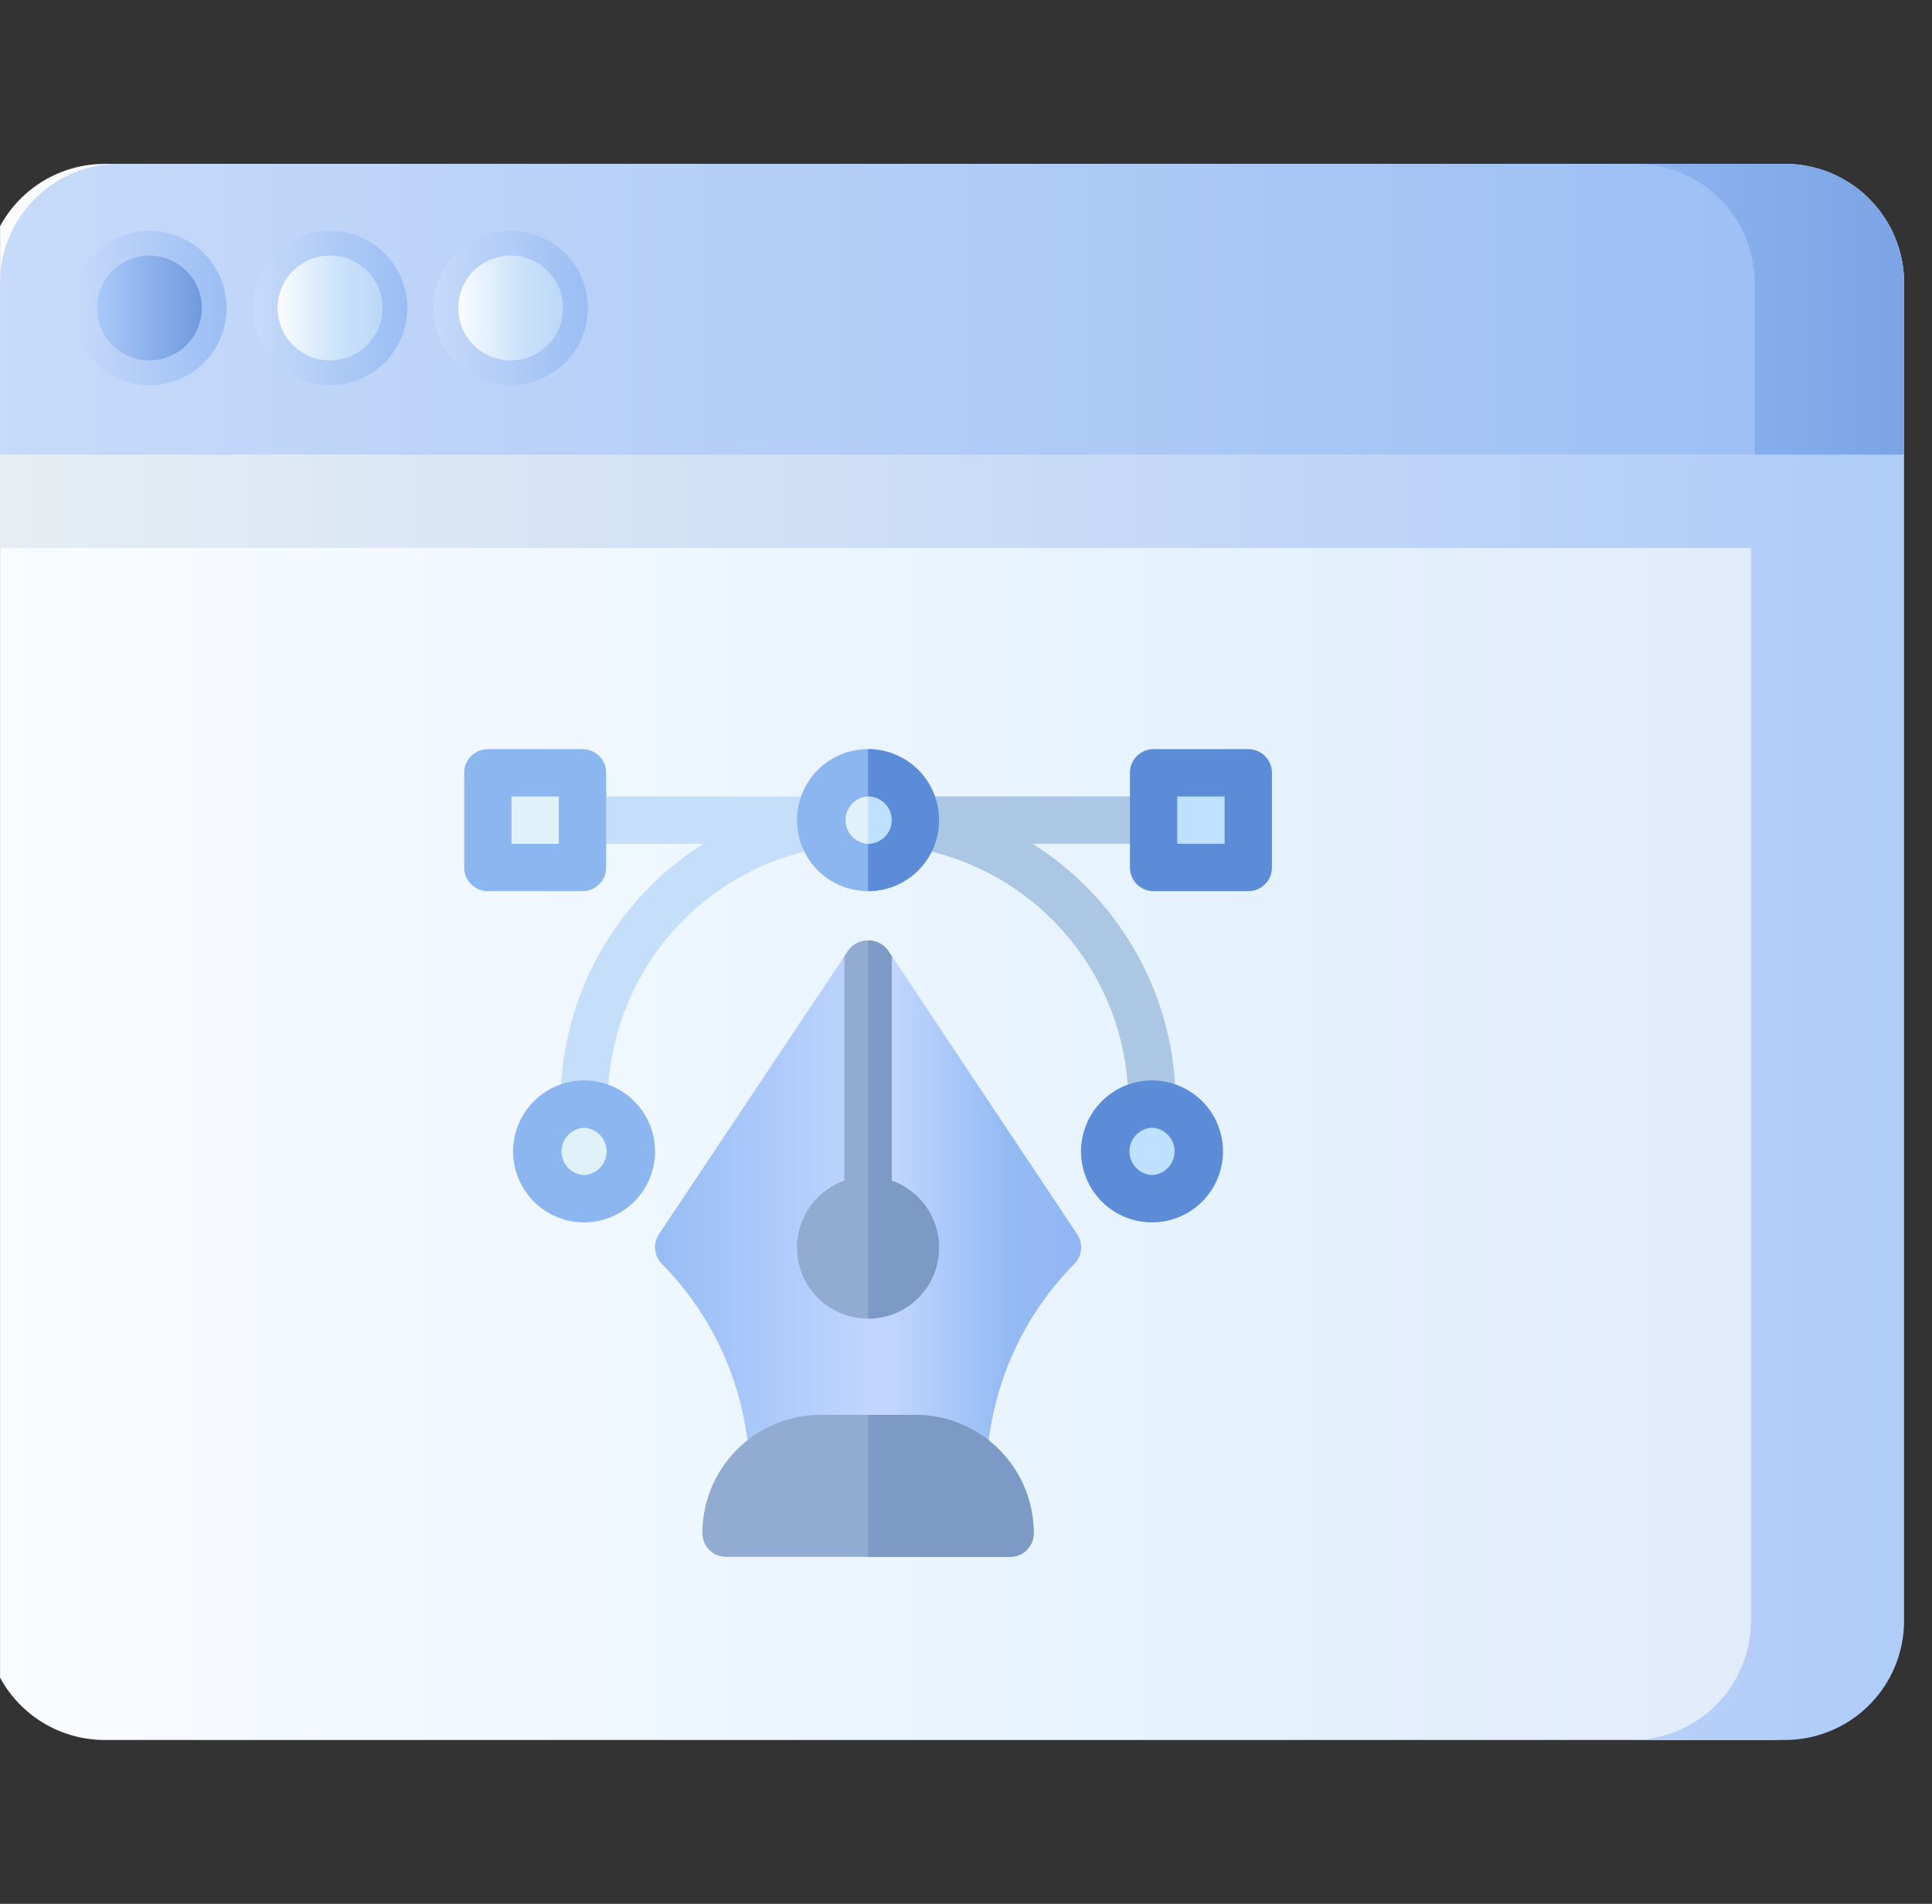 <svg width="69" height="68" fill="none" xmlns="http://www.w3.org/2000/svg"><rect width="100%" height="100%" fill="#333333" stroke="none"/><g clip-path="url(#clip0)"><path d="M63.23 62.148H3.743A4.256 4.256 0 01-.513 57.89V10.11a4.256 4.256 0 014.256-4.257H63.23a4.256 4.256 0 014.257 4.257v47.78a4.256 4.256 0 01-4.257 4.257z" fill="url(#paint0_linear)"/><path d="M63.746 5.853H4.258A4.256 4.256 0 00.002 10.11v9.462h62.53v38.32a4.256 4.256 0 01-4.256 4.256h5.47a4.256 4.256 0 004.256-4.257V10.11a4.256 4.256 0 00-4.256-4.256z" fill="url(#paint1_linear)"/><path d="M68.002 16.237h-68V10.11a4.256 4.256 0 014.256-4.257h59.488a4.256 4.256 0 014.256 4.257v6.127z" fill="url(#paint2_linear)"/><path d="M63.746 5.853h-5.337a4.256 4.256 0 014.257 4.257v6.127h5.336V10.11a4.256 4.256 0 00-4.256-4.257z" fill="url(#paint3_linear)"/><path d="M5.336 13.759a2.758 2.758 0 100-5.516 2.758 2.758 0 000 5.516z" fill="url(#paint4_linear)"/><path d="M5.336 12.872a1.871 1.871 0 100-3.742 1.871 1.871 0 000 3.742z" fill="url(#paint5_linear)"/><path d="M11.787 13.759a2.758 2.758 0 100-5.516 2.758 2.758 0 000 5.516z" fill="url(#paint6_linear)"/><path d="M11.787 12.872a1.871 1.871 0 100-3.742 1.871 1.871 0 000 3.742z" fill="url(#paint7_linear)"/><path d="M18.238 13.759a2.758 2.758 0 100-5.516 2.758 2.758 0 000 5.516z" fill="url(#paint8_linear)"/><path d="M18.238 12.872a1.871 1.871 0 100-3.742 1.871 1.871 0 000 3.742z" fill="url(#paint9_linear)"/><g clip-path="url(#clip1)"><path d="M38.355 45.154a10.89 10.89 0 00-3.094 6.767.847.847 0 01-.845.778h-6.829a.847.847 0 01-.845-.778 10.89 10.89 0 00-3.093-6.767.844.844 0 01-.119-1.065l6.627-9.939.743 1.319.102-.136.845-1.183 6.626 9.94c.22.337.17.794-.118 1.064z" fill="url(#paint10_linear)"/><path d="M38.355 45.154a10.889 10.889 0 00-3.093 6.767.847.847 0 01-.846.778h-3.414V35.333l.845-1.183 6.626 9.94c.22.337.17.794-.118 1.064z" fill="url(#paint11_linear)"/><path d="M32.692 50.535h-3.38a4.227 4.227 0 00-4.226 4.226c0 .473.372.845.845.845h10.142a.837.837 0 00.845-.845 4.227 4.227 0 00-4.226-4.226z" fill="#92ABD0"/><path d="M36.918 54.76a.837.837 0 01-.845.846h-5.071v-5.07h1.69a4.227 4.227 0 014.226 4.225z" fill="#7C9AC5"/><path d="M41.99 29.293a.837.837 0 01-.846.845H20.86a.837.837 0 01-.845-.845c0-.473.372-.845.845-.845h20.284c.473 0 .845.372.845.845z" fill="#C5DFFA"/><path d="M41.989 29.293a.837.837 0 01-.845.845H31.002v-1.69h10.142c.473 0 .845.372.845.845z" fill="#ABC7E4"/><path d="M20.86 40.28a.845.845 0 01-.845-.845c0-5.391 3.853-9.949 9.163-10.836a.845.845 0 11.279 1.667 9.262 9.262 0 00-7.752 9.17.845.845 0 01-.845.844z" fill="#C5DFFA"/><path d="M41.144 40.28a.845.845 0 01-.845-.845 9.262 9.262 0 00-7.752-9.169.845.845 0 01-.694-.973.841.841 0 01.973-.694 10.947 10.947 0 019.163 10.836.845.845 0 01-.845.845z" fill="#ABC7E4"/><path d="M20.86 43.661a2.538 2.538 0 01-2.536-2.535 2.538 2.538 0 012.536-2.536 2.538 2.538 0 012.535 2.535 2.538 2.538 0 01-2.535 2.536z" fill="#8CB6F0"/><path d="M20.86 41.97a.846.846 0 010-1.69.846.846 0 010 1.69z" fill="#E1F1FA"/><path d="M41.144 43.661a2.538 2.538 0 01-2.536-2.535 2.538 2.538 0 012.536-2.536 2.538 2.538 0 012.535 2.535 2.538 2.538 0 01-2.535 2.536z" fill="#5C8CD7"/><path d="M41.144 41.97a.846.846 0 010-1.69.846.846 0 010 1.69z" fill="#BFE1FF"/><path d="M31.002 26.758a2.532 2.532 0 00-2.536 2.535 2.532 2.532 0 002.536 2.536 2.532 2.532 0 002.535-2.536 2.532 2.532 0 00-2.535-2.535zm-10.199 5.071h-3.38a.845.845 0 01-.845-.846v-3.38c0-.467.378-.845.845-.845h3.38c.468 0 .846.378.846.845v3.38a.845.845 0 01-.846.846z" fill="#8CB6F0"/><path d="M19.958 28.448h-1.69v1.69h1.69v-1.69z" fill="#E1F1FA"/><path d="M44.581 31.829h-3.38a.845.845 0 01-.846-.846v-3.38c0-.467.378-.845.845-.845h3.381c.467 0 .845.378.845.845v3.38a.845.845 0 01-.845.846z" fill="#5C8CD7"/><path d="M43.736 28.448h-1.69v1.69h1.69v-1.69z" fill="#BFE1FF"/><path d="M31.002 42.027a2.532 2.532 0 00-2.536 2.535 2.532 2.532 0 002.536 2.536 2.532 2.532 0 002.535-2.535 2.532 2.532 0 00-2.535-2.536z" fill="#92ABD0"/><path d="M31.847 34.15v8.722a.837.837 0 01-.845.845.837.837 0 01-.845-.845V34.15l.135-.203a.865.865 0 01.71-.355c.27 0 .54.118.71.355l.135.203z" fill="#92ABD0"/><path d="M31.002 31.829v-5.071a2.532 2.532 0 012.535 2.535 2.532 2.532 0 01-2.535 2.536z" fill="#5C8CD7"/><path d="M31.002 30.138a.846.846 0 010-1.69.846.846 0 010 1.69z" fill="#E1F1FA"/><path d="M31.847 29.293a.846.846 0 00-.845-.845v1.69a.846.846 0 00.845-.845z" fill="#BFE1FF"/><path d="M31.002 43.717V33.592c.27 0 .54.118.71.355l.135.203v8.722a.837.837 0 01-.845.845z" fill="#7C9AC5"/><path d="M33.537 44.563a2.532 2.532 0 01-2.535 2.535v-5.071a2.532 2.532 0 012.535 2.535z" fill="#7C9AC5"/></g></g><defs><linearGradient id="paint0_linear" x1="-.3" y1="34" x2="66.498" y2="34" gradientUnits="userSpaceOnUse"><stop stop-color="#D5E6FF"/><stop stop-color="#F6F9FD"/><stop offset="0" stop-color="#FAFCFF"/><stop offset=".593" stop-color="#E7F3FF"/><stop offset="1" stop-color="#E1EAF9"/></linearGradient><linearGradient id="paint1_linear" x1=".216" y1="34" x2="67.013" y2="34" gradientUnits="userSpaceOnUse"><stop stop-color="#E6EEF3"/><stop offset="1" stop-color="#B0CCF9"/></linearGradient><linearGradient id="paint2_linear" x1="-9.539" y1="11.045" x2="81.133" y2="11.045" gradientUnits="userSpaceOnUse"><stop stop-color="#CDDEFA"/><stop offset="1" stop-color="#92B8F3"/></linearGradient><linearGradient id="paint3_linear" x1="57.064" y1="11.045" x2="69.854" y2="11.045" gradientUnits="userSpaceOnUse"><stop stop-color="#91B7F3"/><stop offset="1" stop-color="#78A1E2"/></linearGradient><linearGradient id="paint4_linear" x1="1.804" y1="11.001" x2="9.159" y2="11.001" gradientUnits="userSpaceOnUse"><stop stop-color="#CDDEFA"/><stop offset="1" stop-color="#92B8F3"/></linearGradient><linearGradient id="paint5_linear" x1="2.939" y1="11.001" x2="7.929" y2="11.001" gradientUnits="userSpaceOnUse"><stop stop-color="#B2CFFE"/><stop offset="1" stop-color="#6591D7"/></linearGradient><linearGradient id="paint6_linear" x1="8.255" y1="11.001" x2="15.61" y2="11.001" gradientUnits="userSpaceOnUse"><stop stop-color="#CDDEFA"/><stop offset="1" stop-color="#92B8F3"/></linearGradient><linearGradient id="paint7_linear" x1="9.916" y1="11.001" x2="13.658" y2="11.001" gradientUnits="userSpaceOnUse"><stop stop-color="#FAFCFF"/><stop offset=".593" stop-color="#CAE2FA"/><stop offset="1" stop-color="#BCD7F8"/></linearGradient><linearGradient id="paint8_linear" x1="14.706" y1="11.001" x2="22.061" y2="11.001" gradientUnits="userSpaceOnUse"><stop stop-color="#CDDEFA"/><stop offset="1" stop-color="#92B8F3"/></linearGradient><linearGradient id="paint9_linear" x1="16.367" y1="11.001" x2="20.109" y2="11.001" gradientUnits="userSpaceOnUse"><stop stop-color="#FAFCFF"/><stop offset=".593" stop-color="#CAE2FA"/><stop offset="1" stop-color="#BCD7F8"/></linearGradient><linearGradient id="paint10_linear" x1="23.274" y1="43.242" x2="31.002" y2="43.242" gradientUnits="userSpaceOnUse"><stop stop-color="#AECAF5"/><stop offset="0" stop-color="#96BCF5"/><stop offset="1" stop-color="#C0D5FF"/></linearGradient><linearGradient id="paint11_linear" x1="31.953" y1="43.424" x2="39.244" y2="43.424" gradientUnits="userSpaceOnUse"><stop stop-color="#C0D5FF"/><stop offset=".548" stop-color="#94BBF4"/><stop offset="1" stop-color="#93B4F5"/></linearGradient><clipPath id="clip0"><path fill="#fff" transform="translate(.002)" d="M0 0h68v68H0z"/></clipPath><clipPath id="clip1"><path fill="#fff" transform="translate(16.578 26.758)" d="M0 0h28.849v28.849H0z"/></clipPath></defs></svg>